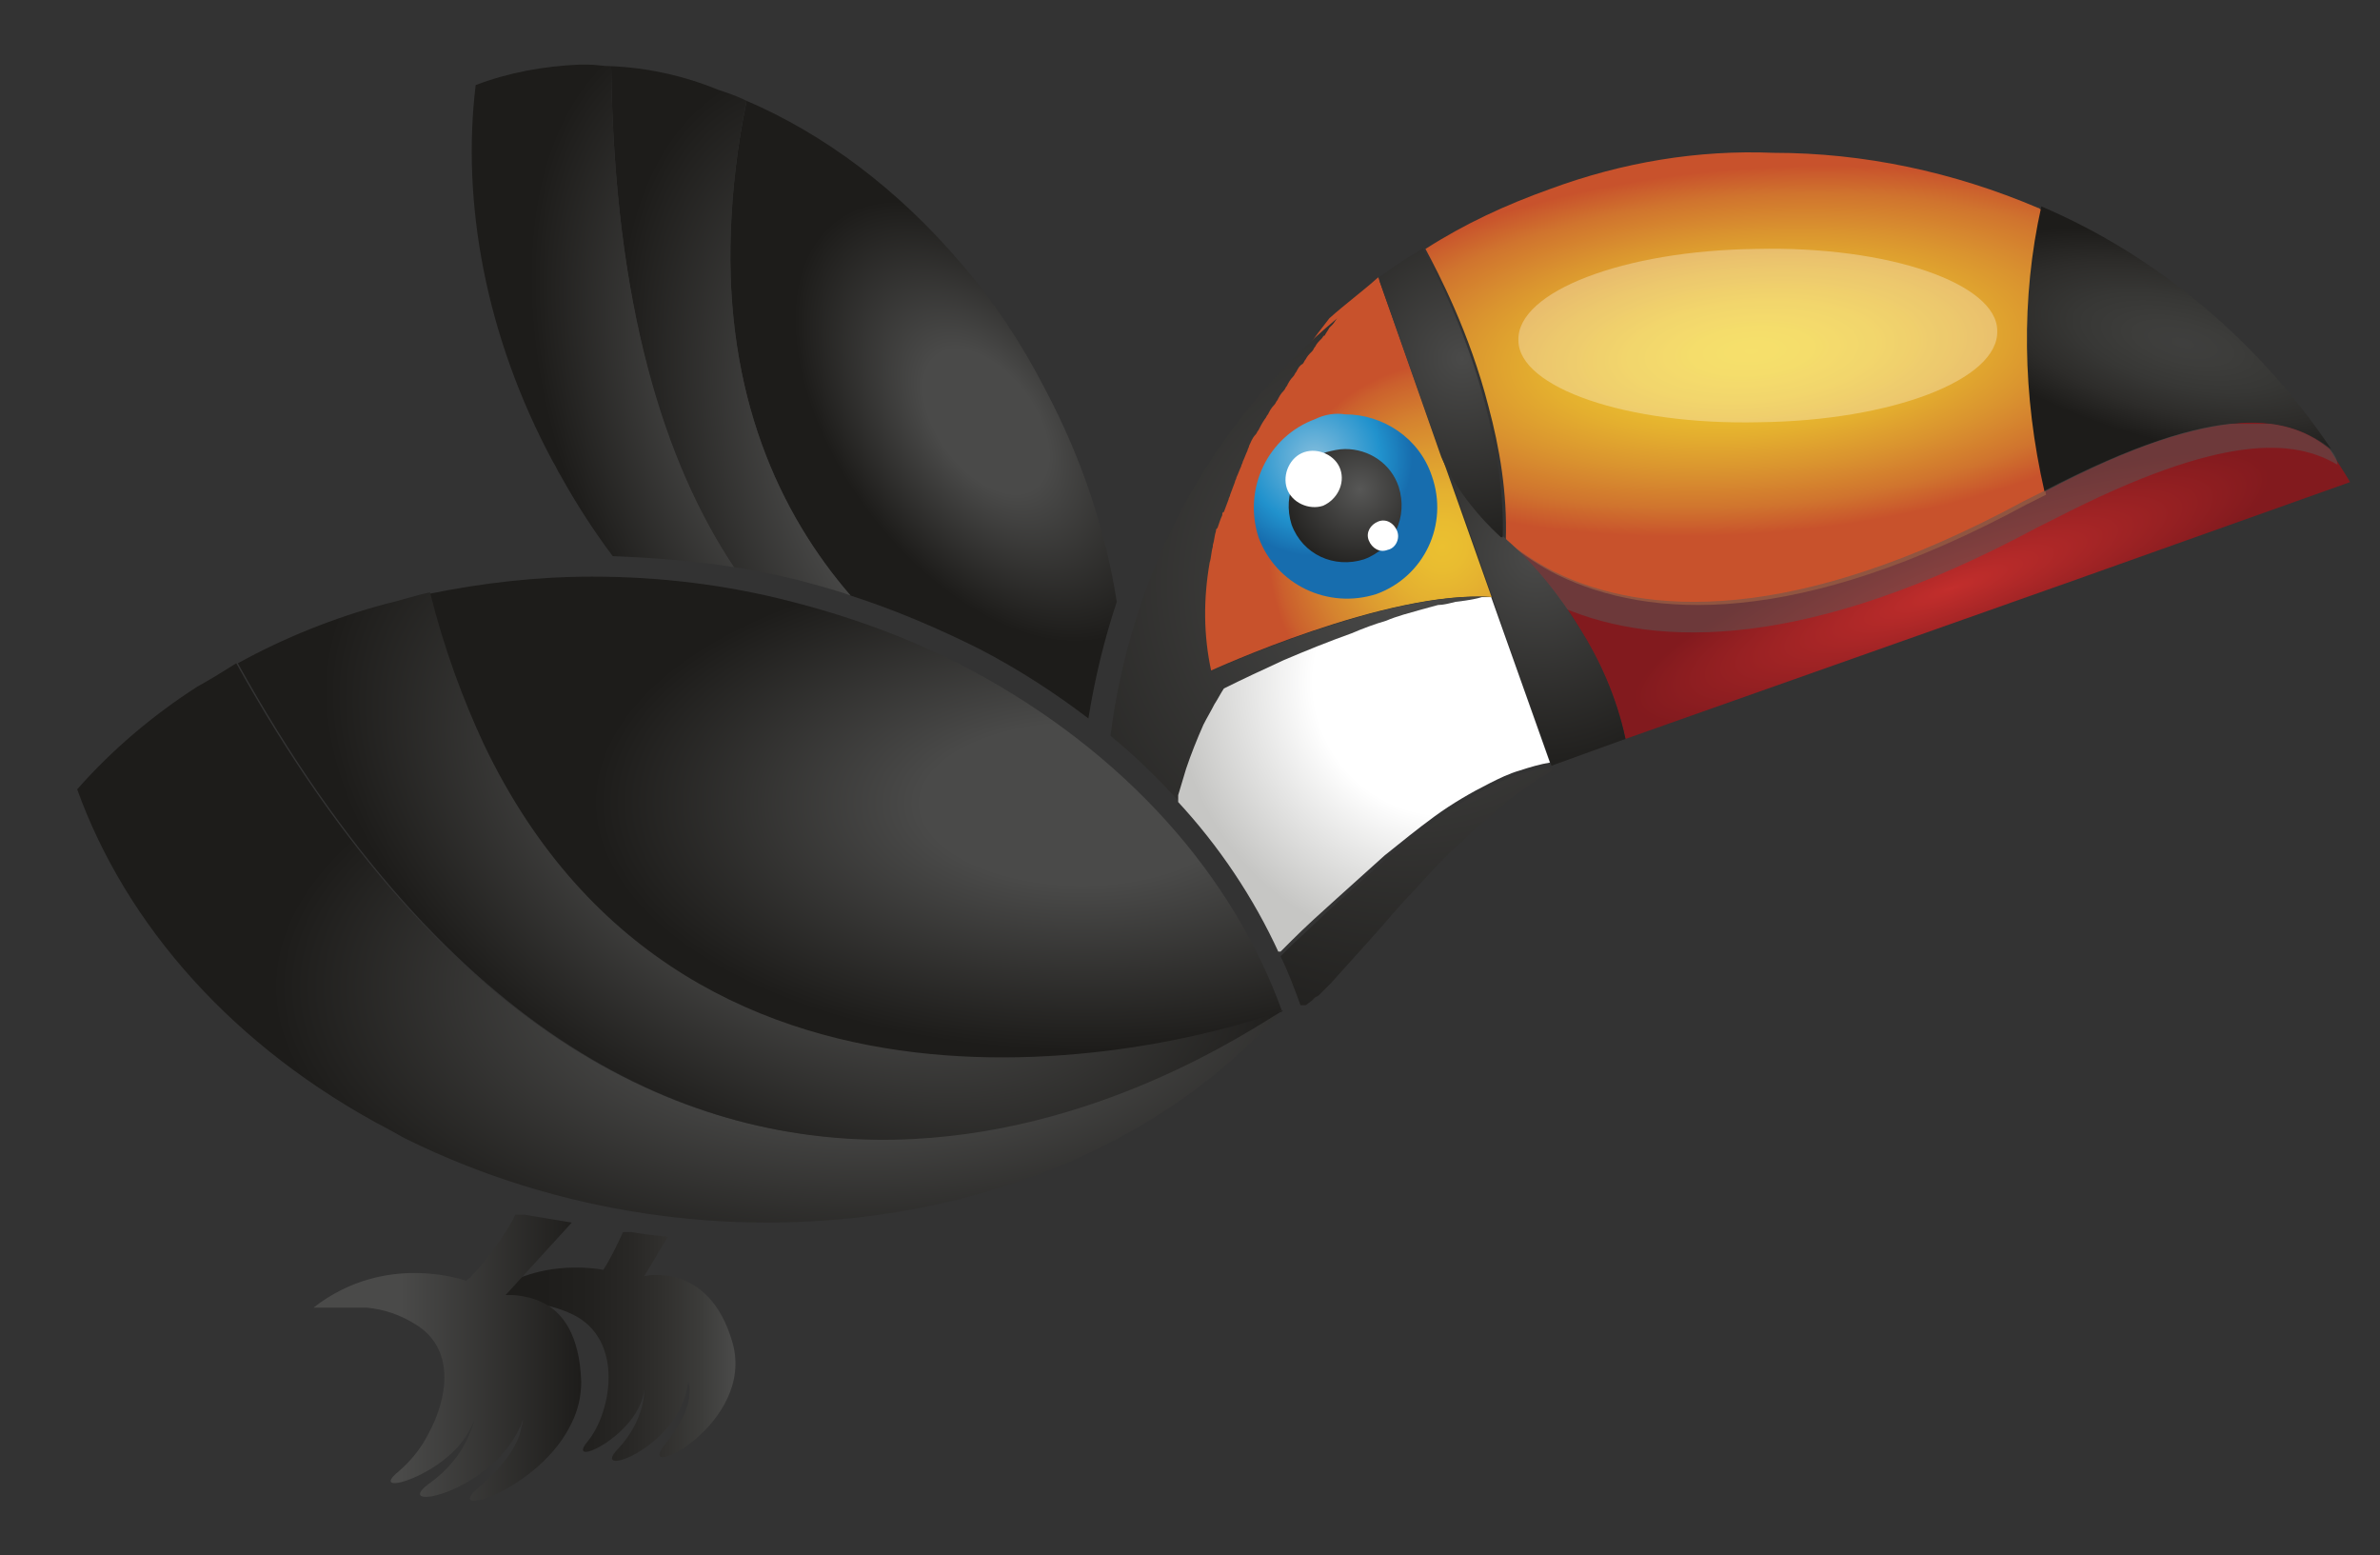 <?xml version="1.0" encoding="utf-8"?>
<!-- Generator: Adobe Illustrator 18.1.1, SVG Export Plug-In . SVG Version: 6.00 Build 0)  -->
<svg version="1.1" id="Capa_1" xmlns="http://www.w3.org/2000/svg" xmlns:xlink="http://www.w3.org/1999/xlink" x="0px" y="0px"
	 width="151.1px" height="98.7px" viewBox="0 0 151.1 98.7" enable-background="new 0 0 151.1 98.7" xml:space="preserve">
<rect x="0" y="0" width="151.1" height="98.7" fill="#333333" stroke="none"/>
<g>
	<g>
		<defs>
			<path id="SVGID_1_" d="M129.8,31.2c-0.4,0.2-0.8,0.4-1.2,0.6c-14.6,7.9-24.1,7.3-29.8,4.5c-1.2-0.6-2.2-1.3-3.1-2
				c0.6,0.5,2.7,2.5,4.6,5.6c1.2,1.9,2.3,4.3,2.9,7l28.3-10l17.7-6.3c-0.4-0.7-0.9-1.4-1.3-2.1c-1.1-0.9-2.6-1.7-5-1.7
				C140.1,26.9,136,27.9,129.8,31.2"/>
		</defs>
		<clipPath id="SVGID_2_">
			<use xlink:href="#SVGID_1_"  overflow="visible"/>
		</clipPath>
		
			<radialGradient id="SVGID_3_" cx="-195.56" cy="320.492" r="1.315" gradientTransform="matrix(21.913 -8.097 -1.803 -4.879 4987.066 17.577)" gradientUnits="userSpaceOnUse">
			<stop  offset="0" style="stop-color:#C22E2C"/>
			<stop  offset="0.699" style="stop-color:#821A1E"/>
			<stop  offset="1" style="stop-color:#821A1E"/>
		</radialGradient>
		<polygon clip-path="url(#SVGID_2_)" fill="url(#SVGID_3_)" points="89.2,29.3 142.8,9.4 155.8,44.5 102.1,64.4 		"/>
	</g>
	<g>
		<defs>
			<path id="SVGID_4_" d="M98.4,12c-2.8,1-5.4,2.2-7.9,3.8l0,0c0.8,1.5,2.8,5.3,4,10c0.7,2.6,1.2,5.5,1.1,8.5c0,0,0.1,0.1,0.2,0.2
				c0.9,0.7,1.9,1.4,3.1,2c5.8,2.8,15.2,3.4,29.8-4.5c0.4-0.2,0.8-0.4,1.2-0.6c-1.4-6.1-1.4-12.3-0.3-18.1c-0.1,0-0.1-0.1-0.2-0.1
				c-5.4-2.3-11.1-3.5-16.8-3.5C107.8,9.5,103,10.3,98.4,12"/>
		</defs>
		<clipPath id="SVGID_5_">
			<use xlink:href="#SVGID_4_"  overflow="visible"/>
		</clipPath>
		
			<radialGradient id="SVGID_6_" cx="-195.487" cy="330.18" r="1.315" gradientTransform="matrix(25.852 -1.929 -0.762 -10.217 5416.514 3018.611)" gradientUnits="userSpaceOnUse">
			<stop  offset="0" style="stop-color:#F2D32C"/>
			<stop  offset="0.104" style="stop-color:#F1CF2C"/>
			<stop  offset="0.239" style="stop-color:#ECC32E"/>
			<stop  offset="0.392" style="stop-color:#E4AF2F"/>
			<stop  offset="0.557" style="stop-color:#DA942F"/>
			<stop  offset="0.731" style="stop-color:#D0742E"/>
			<stop  offset="0.862" style="stop-color:#C8522C"/>
			<stop  offset="1" style="stop-color:#C8522C"/>
		</radialGradient>
		<polygon clip-path="url(#SVGID_5_)" fill="url(#SVGID_6_)" points="88.2,9.7 129.6,6.6 132,39.6 90.7,42.7 		"/>
	</g>
	<g>
		<defs>
			<path id="SVGID_7_" d="M129.8,31.2c11.4-6,15.6-4.7,18.2-2.7c-4.5-6.7-10.9-12.2-18.4-15.4C128.3,18.9,128.4,25.1,129.8,31.2"/>
		</defs>
		<clipPath id="SVGID_8_">
			<use xlink:href="#SVGID_7_"  overflow="visible"/>
		</clipPath>
		
			<radialGradient id="SVGID_9_" cx="-191.228" cy="333.799" r="1.315" gradientTransform="matrix(13.86 3.346 1.322 -5.477 2347.726 2489.844)" gradientUnits="userSpaceOnUse">
			<stop  offset="0" style="stop-color:#3F3F3E"/>
			<stop  offset="0.162" style="stop-color:#3D3D3B"/>
			<stop  offset="0.372" style="stop-color:#373735"/>
			<stop  offset="0.609" style="stop-color:#2D2C2A"/>
			<stop  offset="0.862" style="stop-color:#1D1C1A"/>
			<stop  offset="1" style="stop-color:#1D1C1A"/>
		</radialGradient>
		<polygon clip-path="url(#SVGID_8_)" fill="url(#SVGID_9_)" points="129.4,8.6 152.1,14.1 146.9,35.7 124.2,30.2 		"/>
	</g>
	<g opacity="0.5">
		<g>
			<defs>
				<rect id="SVGID_10_" x="95.7" y="26.9" width="52.9" height="13.3"/>
			</defs>
			<clipPath id="SVGID_11_">
				<use xlink:href="#SVGID_10_"  overflow="visible"/>
			</clipPath>
			<path clip-path="url(#SVGID_11_)" fill="#575756" d="M147.9,28.5c-2.5-2-6.7-3.3-18.2,2.7c-0.4,0.2-0.8,0.4-1.2,0.6
				c-14.6,7.9-24.1,7.3-29.8,4.5c-1.2-0.6-2.2-1.3-3.1-2c0.5,0.5,2.1,1.9,3.7,4.3c5.9,2.5,15.5,2.7,30-5.1c0.4-0.2,0.8-0.4,1.2-0.6
				c10.7-5.5,15.2-5,17.9-3.4C148.4,29.2,148.2,28.8,147.9,28.5"/>
		</g>
	</g>
	<g>
		<defs>
			<path id="SVGID_12_" d="M84.4,20.2c-3.7,4.7-9.6,13.7-7.6,22.4c0,0,11.3-5.2,17.9-4.7l-7.2-20.3C86.5,18.5,85.4,19.3,84.4,20.2"
				/>
		</defs>
		<clipPath id="SVGID_13_">
			<use xlink:href="#SVGID_12_"  overflow="visible"/>
		</clipPath>
		
			<radialGradient id="SVGID_14_" cx="-188.345" cy="333.185" r="1.315" gradientTransform="matrix(9.44 2.279 2.424 -10.039 1061.896 3808.762)" gradientUnits="userSpaceOnUse">
			<stop  offset="0" style="stop-color:#EBC030"/>
			<stop  offset="0.115" style="stop-color:#E9BC30"/>
			<stop  offset="0.264" style="stop-color:#E4B030"/>
			<stop  offset="0.432" style="stop-color:#DD9C30"/>
			<stop  offset="0.615" style="stop-color:#D5832F"/>
			<stop  offset="0.806" style="stop-color:#CB602D"/>
			<stop  offset="0.862" style="stop-color:#C8522C"/>
			<stop  offset="1" style="stop-color:#C8522C"/>
		</radialGradient>
		<polygon clip-path="url(#SVGID_13_)" fill="url(#SVGID_14_)" points="75.9,13.1 100.4,19 93.6,47.2 69.1,41.3 		"/>
	</g>
	<g>
		<defs>
			<path id="SVGID_15_" d="M98.5,48.6l4.7-1.7c-0.6-2.8-1.7-5.1-2.9-7c-1.9-3.1-3.9-5-4.6-5.6c-0.1-0.1-0.2-0.2-0.2-0.2
				c-2.1-1.8-3.3-3.7-3.9-5.2L98.5,48.6z"/>
		</defs>
		<clipPath id="SVGID_16_">
			<use xlink:href="#SVGID_15_"  overflow="visible"/>
		</clipPath>
		
			<radialGradient id="SVGID_17_" cx="-191.367" cy="327.75" r="1.315" gradientTransform="matrix(10.311 -3.652 -3.652 -10.311 3267.66 2715.84)" gradientUnits="userSpaceOnUse">
			<stop  offset="0" style="stop-color:#4A4A49"/>
			<stop  offset="1" style="stop-color:#1D1C1A"/>
		</radialGradient>
		<polygon clip-path="url(#SVGID_16_)" fill="url(#SVGID_17_)" points="85.4,31.2 101.9,25.4 109.3,46.4 92.9,52.2 		"/>
	</g>
	<g>
		<defs>
			<path id="SVGID_18_" d="M83.5,26.6c-3,1.1-4.6,4.4-3.6,7.5c1.1,3,4.4,4.6,7.5,3.6c3-1.1,4.6-4.4,3.5-7.5
				c-0.8-2.4-3.1-3.9-5.5-3.9C84.8,26.2,84.1,26.3,83.5,26.6"/>
		</defs>
		<clipPath id="SVGID_19_">
			<use xlink:href="#SVGID_18_"  overflow="visible"/>
		</clipPath>
		
			<radialGradient id="SVGID_20_" cx="-181.478" cy="320.82" r="1.315" gradientTransform="matrix(4.564 -1.617 -1.617 -4.564 1430.481 1199.875)" gradientUnits="userSpaceOnUse">
			<stop  offset="0" style="stop-color:#7EBBDC"/>
			<stop  offset="3.763440e-002" style="stop-color:#7EBBDC"/>
			<stop  offset="0.659" style="stop-color:#2192CD"/>
			<stop  offset="0.973" style="stop-color:#176DAE"/>
			<stop  offset="1" style="stop-color:#176DAE"/>
		</radialGradient>
		<polygon clip-path="url(#SVGID_19_)" fill="url(#SVGID_20_)" points="74.9,27.6 90.5,22.1 95.9,37.3 80.3,42.8 		"/>
	</g>
	<g>
		<defs>
			<path id="SVGID_21_" d="M84.2,28.7c-1.9,0.7-2.8,2.7-2.2,4.6c0.7,1.9,2.7,2.8,4.6,2.2c1.9-0.7,2.8-2.7,2.2-4.6
				c-0.5-1.5-1.9-2.4-3.4-2.4C85,28.5,84.6,28.6,84.2,28.7"/>
		</defs>
		<clipPath id="SVGID_22_">
			<use xlink:href="#SVGID_21_"  overflow="visible"/>
		</clipPath>
		
			<radialGradient id="SVGID_23_" cx="-178.84" cy="318.889" r="1.315" gradientTransform="matrix(4.005 -1.419 -1.419 -4.005 1255.075 1054.435)" gradientUnits="userSpaceOnUse">
			<stop  offset="0" style="stop-color:#575756"/>
			<stop  offset="1" style="stop-color:#1D1C1A"/>
		</radialGradient>
		<polygon clip-path="url(#SVGID_22_)" fill="url(#SVGID_23_)" points="79,29.3 88.6,26 91.9,35.3 82.3,38.7 		"/>
	</g>
	<path fill="#FFFFFF" d="M84,32.1c-0.9,0.3-2-0.2-2.3-1.1c-0.3-0.9,0.2-2,1.1-2.3c0.9-0.3,2,0.2,2.3,1.1
		C85.4,30.7,84.9,31.7,84,32.1"/>
	<path fill="#FFFFFF" d="M88.1,34.9c-0.5,0.2-1-0.1-1.2-0.6c-0.2-0.5,0.1-1,0.6-1.2c0.5-0.2,1,0.1,1.2,0.6
		C88.9,34.2,88.6,34.8,88.1,34.9"/>
	<g opacity="0.3">
		<g>
			<defs>
				<rect id="SVGID_24_" x="96.4" y="15.8" width="30.4" height="11.1"/>
			</defs>
			<clipPath id="SVGID_25_">
				<use xlink:href="#SVGID_24_"  overflow="visible"/>
			</clipPath>
			<path clip-path="url(#SVGID_25_)" fill="#FFFFFF" d="M111.7,26.8c-8.4,0.2-15.3-2.2-15.3-5.2c-0.1-3.1,6.7-5.7,15.1-5.8
				c8.4-0.2,15.3,2.2,15.3,5.2C126.9,24.1,120.1,26.7,111.7,26.8"/>
		</g>
	</g>
	<g>
		<defs>
			<path id="SVGID_26_" d="M27.2,37.7c0.9,3.6,2.1,6.8,3.4,9.6c13.3,27.9,45.4,19,50.8,16.9c-3.1-8.6-9.9-16.4-19.8-21.7
				c-3.6-1.9-7.4-3.3-11.3-4.3c-4.2-1.1-8.5-1.6-12.7-1.6C34.1,36.6,30.6,37,27.2,37.7"/>
		</defs>
		<clipPath id="SVGID_27_">
			<use xlink:href="#SVGID_26_"  overflow="visible"/>
		</clipPath>
		
			<radialGradient id="SVGID_28_" cx="-195.132" cy="336.085" r="1.315" gradientTransform="matrix(23.404 1.306 -2.336 11.821 5420.583 -3667.001)" gradientUnits="userSpaceOnUse">
			<stop  offset="0" style="stop-color:#4A4A49"/>
			<stop  offset="0.325" style="stop-color:#4A4A49"/>
			<stop  offset="1" style="stop-color:#1D1C1A"/>
		</radialGradient>
		<polygon clip-path="url(#SVGID_27_)" fill="url(#SVGID_28_)" points="19.7,74.7 80.8,78.1 89,37 27.8,33.6 		"/>
	</g>
	<g>
		<defs>
			<path id="SVGID_29_" d="M12.5,43.6c-2.8,1.8-5.4,4-7.6,6.5c3.1,8.6,9.9,16.4,19.8,21.6c0.4,0.2,0.7,0.4,1.1,0.6
				c19.3,9.5,43.2,5.9,55.6-8.2c-4.4,2.6-39.4,26.6-66.4-22C14.2,42.6,13.4,43.1,12.5,43.6"/>
		</defs>
		<clipPath id="SVGID_30_">
			<use xlink:href="#SVGID_29_"  overflow="visible"/>
		</clipPath>
		
			<radialGradient id="SVGID_31_" cx="-196.011" cy="335.871" r="1.315" gradientTransform="matrix(28.303 1.579 -2.825 14.296 6551.292 -4429.303)" gradientUnits="userSpaceOnUse">
			<stop  offset="0" style="stop-color:#4A4A49"/>
			<stop  offset="0.385" style="stop-color:#4A4A49"/>
			<stop  offset="1" style="stop-color:#1D1C1A"/>
		</radialGradient>
		<polygon clip-path="url(#SVGID_30_)" fill="url(#SVGID_31_)" points="-4.6,90.1 80.6,94.9 90.9,42.6 5.7,37.9 		"/>
	</g>
	<g>
		<defs>
			<path id="SVGID_32_" d="M46.4,14.6c-0.4,10.5,3.1,18,7.6,23.2c2.8,0.9,5.6,2.1,8.2,3.4c2.5,1.3,4.8,2.8,6.9,4.4
				c0.4-2.5,1-5,1.8-7.4c-0.7-4.5-2.2-9.1-4.6-13.6c-1.5-2.9-3.3-5.6-5.3-7.9C57,12,52.3,8.5,47.4,6.4C46.8,9.3,46.5,12,46.4,14.6"
				/>
		</defs>
		<clipPath id="SVGID_33_">
			<use xlink:href="#SVGID_32_"  overflow="visible"/>
		</clipPath>
		
			<radialGradient id="SVGID_34_" cx="-192.916" cy="342.32" r="1.315" gradientTransform="matrix(7.238 9.762 5.766 -4.276 -514.891 3373.749)" gradientUnits="userSpaceOnUse">
			<stop  offset="0" style="stop-color:#4A4A49"/>
			<stop  offset="0.325" style="stop-color:#4A4A49"/>
			<stop  offset="1" style="stop-color:#1D1C1A"/>
		</radialGradient>
		<polygon clip-path="url(#SVGID_33_)" fill="url(#SVGID_34_)" points="62,-5.5 89.7,31.7 54.8,57.6 27.2,20.3 		"/>
	</g>
	<g>
		<defs>
			<path id="SVGID_35_" d="M90.3,15.8c-0.9,0.5-1.8,1.1-2.6,1.7c-0.1,0-0.1,0.1-0.2,0.1l4,11.4c0.6,1.4,1.9,3.4,3.9,5.2
				c0.1-2.9-0.4-5.8-1.1-8.5c-1.2-4.7-3.2-8.5-4-10L90.3,15.8z"/>
		</defs>
		<clipPath id="SVGID_36_">
			<use xlink:href="#SVGID_35_"  overflow="visible"/>
		</clipPath>
		
			<radialGradient id="SVGID_37_" cx="-188.947" cy="330.863" r="1.315" gradientTransform="matrix(9.896 0 0 -9.896 1962.646 3296.983)" gradientUnits="userSpaceOnUse">
			<stop  offset="0" style="stop-color:#4A4A49"/>
			<stop  offset="1" style="stop-color:#1D1C1A"/>
		</radialGradient>
		<rect x="87.6" y="15.7" clip-path="url(#SVGID_36_)" fill="url(#SVGID_37_)" width="8" height="18.4"/>
	</g>
	<g>
		<defs>
			<path id="SVGID_38_" d="M38.8,4.2C39,19.5,42.2,29.5,46.6,36c1.4,0.2,2.7,0.5,4,0.8c1.1,0.3,2.3,0.6,3.4,1
				c-4.5-5.2-8-12.7-7.6-23.2c0.1-2.6,0.4-5.3,1-8.2c-0.6-0.3-1.2-0.5-1.8-0.7C43.4,4.8,41.1,4.3,38.8,4.2L38.8,4.2z"/>
		</defs>
		<clipPath id="SVGID_39_">
			<use xlink:href="#SVGID_38_"  overflow="visible"/>
		</clipPath>
		
			<radialGradient id="SVGID_40_" cx="-196.591" cy="339.698" r="1.315" gradientTransform="matrix(8.745 19.904 11.757 -5.165 -2216.092 5698.551)" gradientUnits="userSpaceOnUse">
			<stop  offset="0" style="stop-color:#4A4A49"/>
			<stop  offset="0.385" style="stop-color:#4A4A49"/>
			<stop  offset="1" style="stop-color:#1D1C1A"/>
		</radialGradient>
		<polygon clip-path="url(#SVGID_39_)" fill="url(#SVGID_40_)" points="51.6,-1.4 66.4,32.4 41.3,43.5 26.4,9.6 		"/>
	</g>
	<g>
		<defs>
			<path id="SVGID_41_" d="M36.8,4.1c-2.3,0.1-4.5,0.5-6.6,1.3c-0.9,7.4,0.6,15.9,4.9,23.9c0.2,0.3,0.3,0.6,0.5,0.9
				c1,1.8,2.1,3.5,3.3,5.1c2.6,0.1,5.2,0.3,7.7,0.7c-4.4-6.6-7.6-16.6-7.8-31.8c-0.5,0-1-0.1-1.5-0.1C37.1,4.1,37,4.1,36.8,4.1"/>
		</defs>
		<clipPath id="SVGID_42_">
			<use xlink:href="#SVGID_41_"  overflow="visible"/>
		</clipPath>
		
			<radialGradient id="SVGID_43_" cx="-196.559" cy="339.805" r="1.315" gradientTransform="matrix(8.476 19.293 11.396 -5.007 -2154.071 5521.045)" gradientUnits="userSpaceOnUse">
			<stop  offset="0" style="stop-color:#4A4A49"/>
			<stop  offset="0.385" style="stop-color:#4A4A49"/>
			<stop  offset="1" style="stop-color:#1D1C1A"/>
		</radialGradient>
		<polygon clip-path="url(#SVGID_42_)" fill="url(#SVGID_43_)" points="43.8,-2.2 58.3,30.9 32.1,42.4 17.5,9.3 		"/>
	</g>
	<g>
		<defs>
			<path id="SVGID_44_" d="M96.6,49.1c-0.7,0.2-1.3,0.5-1.9,0.8c-1.2,0.6-2.4,1.3-3.5,2.1c-1.1,0.8-2.2,1.6-3.2,2.5
				c-1,0.9-2,1.8-3,2.7c-1,0.9-1.9,1.8-2.9,2.7l-0.7,0.7l-0.1,0.1c0.5,1,0.9,2.1,1.3,3.2l0,0.1c0.1-0.1,0.2-0.1,0.3-0.2l0.4-0.3
				l0.2-0.2l0.2-0.1l0.1-0.1l0.7-0.7c0.9-1,1.8-2,2.7-3c0.9-1,1.7-2,2.6-2.9c0.9-1,1.7-1.9,2.7-2.8c0.5-0.4,0.9-0.9,1.4-1.3
				c0.5-0.4,1-0.8,1.5-1.3c0.5-0.4,1-0.8,1.6-1.2c0.5-0.4,1.1-0.7,1.7-1.1C97.9,48.7,97.2,48.9,96.6,49.1 M70.5,46.7
				c1.6,1.3,3,2.7,4.3,4.1c0.2-0.7,0.3-1.4,0.6-2c0.3-1,0.6-1.9,1.1-2.8c0.2-0.5,0.4-0.9,0.7-1.3c0.2-0.4,0.4-0.7,0.6-1
				c1.2-0.6,2.5-1.2,3.8-1.8c1.4-0.6,2.8-1.2,4.3-1.7c0.7-0.3,1.5-0.5,2.2-0.8c0.7-0.2,1.5-0.5,2.2-0.7c0.4-0.1,0.7-0.2,1.1-0.3
				c0.4-0.1,0.8-0.2,1.1-0.2c0.8-0.2,1.5-0.2,2.3-0.3c-6.6-0.5-17.9,4.7-17.9,4.7c-0.5-2.3-0.5-4.6-0.1-6.9c0,0,0,0,0,0
				c0.1-0.3,0.1-0.7,0.2-1c0-0.1,0-0.1,0-0.1c0.1-0.3,0.1-0.6,0.2-0.9c0-0.1,0-0.1,0.1-0.2c0.1-0.3,0.2-0.6,0.3-0.8
				c0-0.1,0-0.2,0.1-0.2c0.1-0.3,0.2-0.5,0.3-0.8c0-0.1,0.1-0.2,0.1-0.3c0.1-0.3,0.2-0.5,0.3-0.8c0-0.1,0.1-0.2,0.1-0.3
				c0.1-0.2,0.2-0.5,0.3-0.7c0-0.1,0.1-0.2,0.1-0.3c0.1-0.2,0.2-0.5,0.3-0.7c0-0.1,0.1-0.2,0.1-0.3c0.1-0.2,0.2-0.5,0.4-0.7
				c0.1-0.1,0.1-0.2,0.2-0.3c0.1-0.2,0.2-0.4,0.4-0.7c0.1-0.1,0.1-0.2,0.2-0.3c0.1-0.2,0.2-0.4,0.4-0.6c0.1-0.1,0.1-0.2,0.2-0.3
				c0.1-0.2,0.2-0.4,0.4-0.6c0.1-0.1,0.1-0.2,0.2-0.3c0.1-0.2,0.2-0.4,0.4-0.6c0.1-0.1,0.1-0.2,0.2-0.3c0.1-0.2,0.2-0.4,0.4-0.5
				c0.1-0.1,0.1-0.2,0.2-0.3c0.1-0.2,0.2-0.3,0.4-0.5c0.1-0.1,0.1-0.2,0.2-0.3c0.1-0.2,0.2-0.3,0.4-0.5c0.1-0.1,0.1-0.2,0.2-0.2
				c0.1-0.2,0.2-0.3,0.3-0.5c0.1-0.1,0.1-0.1,0.2-0.2c0.1-0.1,0.2-0.3,0.3-0.4c0,0,0,0,0,0C76.6,27.1,71.8,36.6,70.5,46.7"/>
		</defs>
		<clipPath id="SVGID_45_">
			<use xlink:href="#SVGID_44_"  overflow="visible"/>
		</clipPath>
		
			<radialGradient id="SVGID_46_" cx="-195.289" cy="332.374" r="1.315" gradientTransform="matrix(24.089 0 0 -24.089 4793.548 8043.638)" gradientUnits="userSpaceOnUse">
			<stop  offset="0" style="stop-color:#4A4A49"/>
			<stop  offset="1" style="stop-color:#1D1C1A"/>
		</radialGradient>
		<rect x="70.5" y="20.2" clip-path="url(#SVGID_45_)" fill="url(#SVGID_46_)" width="28" height="43.6"/>
	</g>
	<g>
		<defs>
			<path id="SVGID_47_" d="M92.4,38.2c-0.4,0.1-0.8,0.2-1.1,0.2c-0.4,0.1-0.7,0.2-1.1,0.3c-0.7,0.2-1.5,0.4-2.2,0.7
				c-0.7,0.2-1.5,0.5-2.2,0.8c-1.4,0.5-2.9,1.1-4.3,1.7c-1.3,0.6-2.6,1.2-3.8,1.8c-0.2,0.3-0.4,0.7-0.6,1c-0.2,0.4-0.5,0.9-0.7,1.3
				c-0.4,0.9-0.8,1.9-1.1,2.8c-0.2,0.7-0.4,1.3-0.6,2c2.7,2.9,4.9,6.2,6.5,9.7l0.1-0.1l0.7-0.7c0.9-0.9,1.9-1.8,2.9-2.7
				c1-0.9,2-1.8,3-2.7c1-0.8,2.1-1.7,3.2-2.5c1.1-0.8,2.3-1.5,3.5-2.1c0.6-0.3,1.2-0.6,1.9-0.8c0.6-0.2,1.3-0.4,1.9-0.5l-3.8-10.7
				C94,38,93.2,38.1,92.4,38.2"/>
		</defs>
		<clipPath id="SVGID_48_">
			<use xlink:href="#SVGID_47_"  overflow="visible"/>
		</clipPath>
		
			<radialGradient id="SVGID_49_" cx="-191.585" cy="331.176" r="1.315" gradientTransform="matrix(13.098 0 0 -13.098 2601.161 4381.073)" gradientUnits="userSpaceOnUse">
			<stop  offset="0" style="stop-color:#FFFFFF"/>
			<stop  offset="0.489" style="stop-color:#FFFFFF"/>
			<stop  offset="1" style="stop-color:#C6C6C4"/>
		</radialGradient>
		<rect x="74.8" y="37.9" clip-path="url(#SVGID_48_)" fill="url(#SVGID_49_)" width="23.7" height="22.5"/>
	</g>
	<g>
		<defs>
			<path id="SVGID_50_" d="M38.3,80.6c0,0-5.1-1.1-8.4,2.7c0,0-0.1,0.4,0.2,0.3c0.3-0.1,2.7-1.8,6.2-0.2c3.4,1.6,2.5,6.3,1,8.1
				c-1.5,1.8,3.3-0.4,3.6-3.3c0,0,0.1,1.9-1.7,3.8c-1.8,1.9,4-0.1,4.5-4.3c0,0,0.6,1.5-1.5,4c-2,2.5,5.8-1.3,4.3-6.5
				C45,80,40.9,81,40.9,81l1.5-2.5c-1-0.1-1.9-0.2-2.8-0.4C39.2,79,38.7,80,38.3,80.6"/>
		</defs>
		<clipPath id="SVGID_51_">
			<use xlink:href="#SVGID_50_"  overflow="visible"/>
		</clipPath>
		
			<linearGradient id="SVGID_52_" gradientUnits="userSpaceOnUse" x1="-192.508" y1="330.245" x2="-191.193" y2="330.245" gradientTransform="matrix(12.716 0 0 -12.716 2477.782 4285.553)">
			<stop  offset="0" style="stop-color:#1D1C1A"/>
			<stop  offset="0.278" style="stop-color:#1E1D1B"/>
			<stop  offset="0.459" style="stop-color:#22211F"/>
			<stop  offset="0.612" style="stop-color:#292826"/>
			<stop  offset="0.749" style="stop-color:#32312F"/>
			<stop  offset="0.875" style="stop-color:#3C3C3A"/>
			<stop  offset="0.992" style="stop-color:#494948"/>
			<stop  offset="1" style="stop-color:#4A4A49"/>
		</linearGradient>
		<rect x="29.8" y="78.2" clip-path="url(#SVGID_51_)" fill="url(#SVGID_52_)" width="18.1" height="16.1"/>
	</g>
	<g>
		<defs>
			<path id="SVGID_53_" d="M29.6,81.3c0,0-5.1-1.9-9.7,1.7l1.7,0h0l1.7,0c1,0.1,2.1,0.4,3.3,1.2c2.3,1.6,1.8,4.6,0.6,6.8
				c-0.5,1-1.2,1.8-1.9,2.4c-2.1,1.7,3,0.3,4.5-2.6c0.1-0.2,0.2-0.4,0.3-0.6c0,0.1-0.1,0.3-0.2,0.6c-0.3,0.8-1,2.2-2.7,3.4
				c-2.4,1.8,3.9,0.6,5.8-3.6c0.1-0.1,0.1-0.3,0.2-0.5c0,0,0,0.2-0.1,0.5c-0.1,0.7-0.7,2.1-2.7,3.8c-2.5,2.1,3.9,0.2,5.9-4.1
				c0.4-0.8,0.6-1.7,0.6-2.6c-0.1-3-1.2-4.4-2.4-5c-1.2-0.6-2.4-0.5-2.4-0.5l4.2-4.6l-3.6-0.6C32.9,77.1,30.9,80.2,29.6,81.3"/>
		</defs>
		<clipPath id="SVGID_54_">
			<use xlink:href="#SVGID_53_"  overflow="visible"/>
		</clipPath>
		
			<linearGradient id="SVGID_55_" gradientUnits="userSpaceOnUse" x1="-192.881" y1="330.334" x2="-191.565" y2="330.334" gradientTransform="matrix(13.061 0 0 -13.061 2539.089 4401.276)">
			<stop  offset="0" style="stop-color:#4A4A49"/>
			<stop  offset="0.325" style="stop-color:#4A4A49"/>
			<stop  offset="1" style="stop-color:#1D1C1A"/>
		</linearGradient>
		<rect x="19.9" y="77.1" clip-path="url(#SVGID_54_)" fill="url(#SVGID_55_)" width="17.2" height="19.4"/>
	</g>
	<g>
		<defs>
			<path id="SVGID_56_" d="M24.6,38.3c-3.4,0.9-6.6,2.2-9.5,3.8v0c27,48.6,62,24.7,66.4,22c-5.4,2.1-37.5,11-50.8-16.9
				c-1.3-2.8-2.5-6-3.4-9.6C26.3,37.8,25.5,38.1,24.6,38.3"/>
		</defs>
		<clipPath id="SVGID_57_">
			<use xlink:href="#SVGID_56_"  overflow="visible"/>
		</clipPath>
		
			<radialGradient id="SVGID_58_" cx="-195.671" cy="334.558" r="1.315" gradientTransform="matrix(22.568 11.805 6.973 -13.33 2134.591 6823.056)" gradientUnits="userSpaceOnUse">
			<stop  offset="0" style="stop-color:#4A4A49"/>
			<stop  offset="0.385" style="stop-color:#4A4A49"/>
			<stop  offset="1" style="stop-color:#1D1C1A"/>
		</radialGradient>
		<polygon clip-path="url(#SVGID_57_)" fill="url(#SVGID_58_)" points="29.3,10.4 103.2,49 67.2,117.9 -6.7,79.3 		"/>
	</g>
</g>
</svg>
